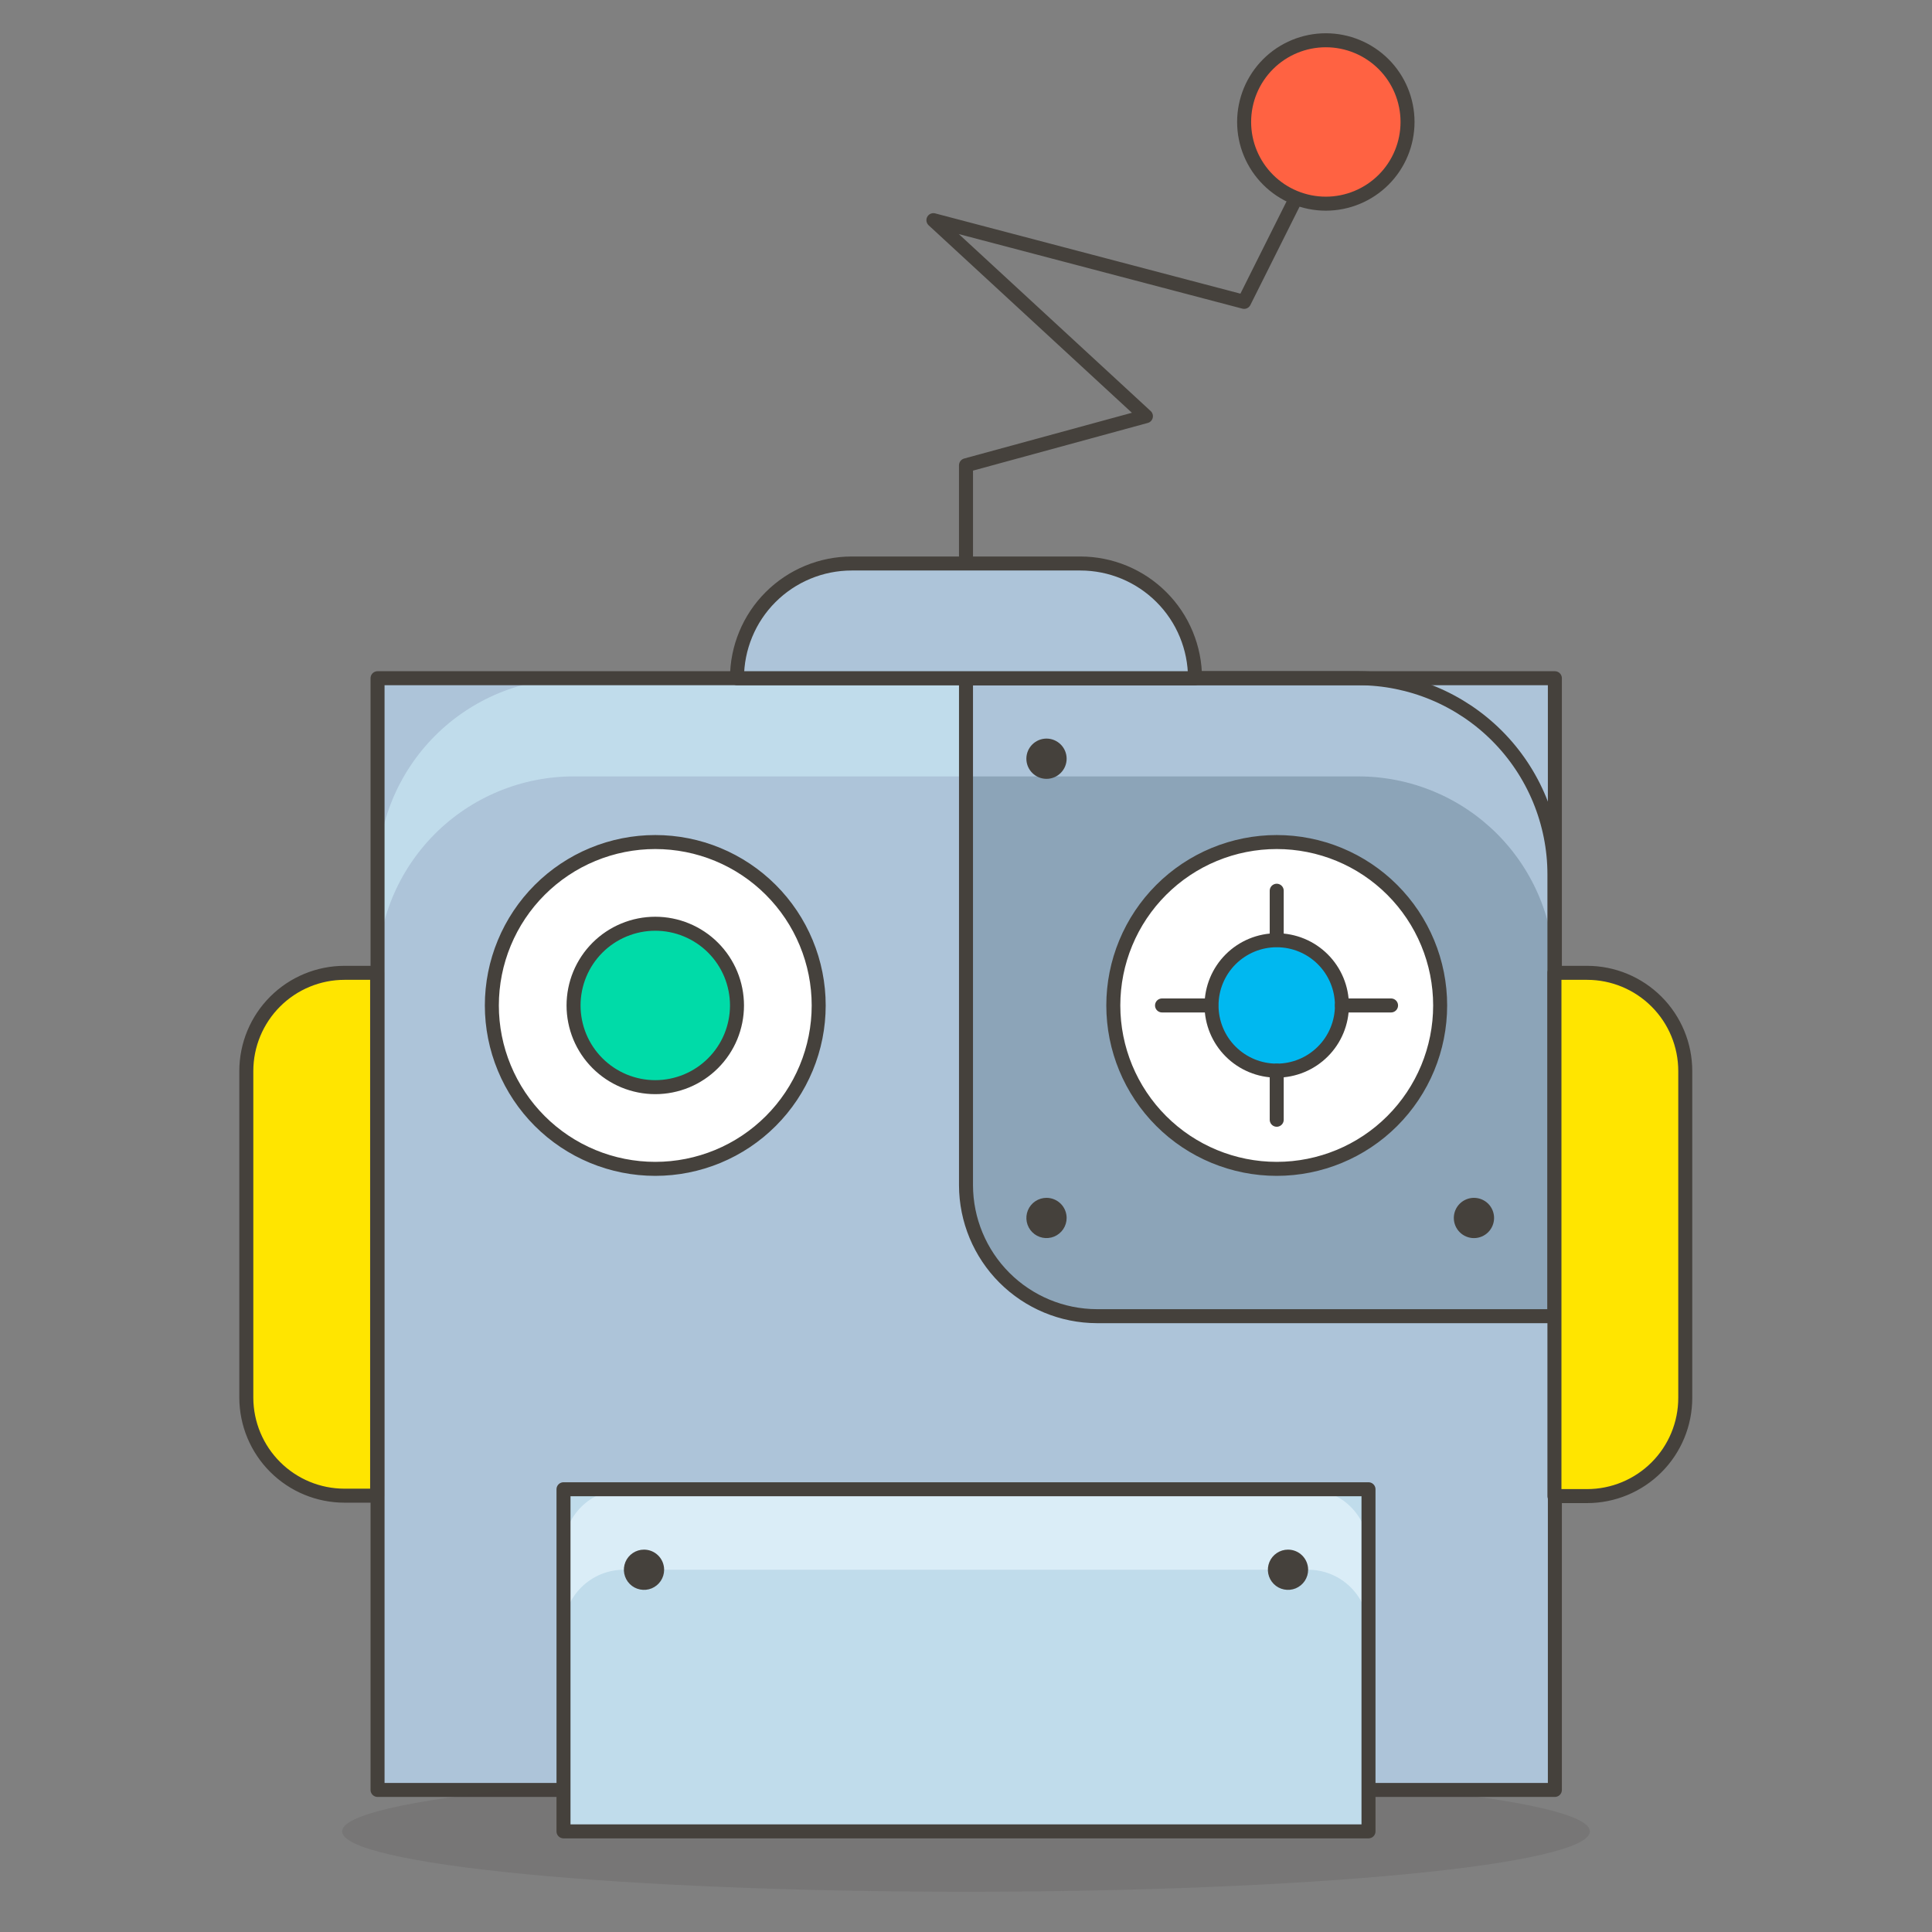 <svg width="69" height="69" viewBox="0 0 69 69" fill="none" xmlns="http://www.w3.org/2000/svg">
<rect x="0" y="0" width="69" height="69" fill="#808080" stroke="none"/>
<path d="M13.484 24.222H55.531V63.926H13.484V24.222Z" fill="#ADC4D9"/>
<path d="M48.516 24.222H20.484C18.626 24.226 16.846 24.966 15.533 26.282C14.221 27.597 13.484 29.379 13.484 31.237V34.744C13.482 33.824 13.662 32.912 14.012 32.061C14.364 31.21 14.879 30.436 15.529 29.785C16.179 29.133 16.952 28.616 17.802 28.264C18.652 27.911 19.564 27.729 20.484 27.729H48.516C49.436 27.729 50.348 27.911 51.198 28.264C52.048 28.616 52.821 29.133 53.471 29.785C54.121 30.436 54.637 31.21 54.987 32.061C55.339 32.912 55.518 33.824 55.516 34.744V31.237C55.516 29.379 54.779 27.597 53.467 26.282C52.154 24.966 50.374 24.226 48.516 24.222Z" fill="#C0DCEB"/>
<path d="M55.516 47.006H39.172C37.934 47.002 36.748 46.509 35.873 45.634C34.997 44.758 34.504 43.572 34.5 42.334V24.222H48.516C50.374 24.226 52.154 24.966 53.467 26.282C54.779 27.597 55.516 29.379 55.516 31.237V47.006Z" fill="#8CA4B8"/>
<path d="M55.214 29.152C54.77 27.724 53.88 26.474 52.675 25.587C51.469 24.7 50.012 24.222 48.516 24.222H34.5V27.729H48.516C49.436 27.729 50.348 27.911 51.198 28.264C52.048 28.616 52.821 29.133 53.471 29.785C54.121 30.436 54.636 31.21 54.987 32.061C55.339 32.912 55.518 33.824 55.516 34.744V31.237C55.519 30.531 55.417 29.829 55.214 29.152Z" fill="#ADC4D9"/>
<path d="M13.484 24.222H55.531V63.926H13.484V24.222Z" stroke="#45413C" stroke-width="0.5" stroke-linecap="round" stroke-linejoin="round"/>
<path opacity="0.15" d="M12.219 65.406C12.219 65.978 14.566 66.527 18.745 66.931C22.923 67.335 28.591 67.562 34.5 67.562C40.409 67.562 46.077 67.335 50.255 66.931C54.434 66.527 56.781 65.978 56.781 65.406C56.781 64.834 54.434 64.286 50.255 63.882C46.077 63.477 40.409 63.25 34.5 63.25C28.591 63.25 22.923 63.477 18.745 63.882C14.566 64.286 12.219 64.834 12.219 65.406Z" fill="#45413C"/>
<path d="M17.566 35.909C17.566 36.675 17.717 37.434 18.011 38.142C18.304 38.85 18.734 39.494 19.276 40.036C19.818 40.578 20.461 41.008 21.169 41.301C21.877 41.594 22.636 41.745 23.402 41.745C24.169 41.745 24.928 41.594 25.636 41.301C26.344 41.008 26.987 40.578 27.529 40.036C28.071 39.494 28.501 38.85 28.794 38.142C29.088 37.434 29.239 36.675 29.239 35.909C29.239 35.142 29.088 34.383 28.794 33.675C28.501 32.967 28.071 32.324 27.529 31.782C26.987 31.24 26.344 30.81 25.636 30.517C24.928 30.224 24.169 30.073 23.402 30.073C22.636 30.073 21.877 30.224 21.169 30.517C20.461 30.81 19.818 31.24 19.276 31.782C18.734 32.324 18.304 32.967 18.011 33.675C17.717 34.383 17.566 35.142 17.566 35.909Z" fill="white" stroke="#45413C" stroke-width="0.5" stroke-linecap="round" stroke-linejoin="round"/>
<path d="M20.484 35.909C20.484 36.292 20.56 36.671 20.706 37.026C20.853 37.38 21.068 37.701 21.339 37.972C21.61 38.243 21.932 38.458 22.286 38.605C22.64 38.751 23.019 38.827 23.402 38.827C23.786 38.827 24.165 38.751 24.519 38.605C24.873 38.458 25.195 38.243 25.466 37.972C25.737 37.701 25.952 37.38 26.099 37.026C26.245 36.671 26.321 36.292 26.321 35.909C26.321 35.526 26.245 35.146 26.099 34.792C25.952 34.438 25.737 34.116 25.466 33.845C25.195 33.574 24.873 33.359 24.519 33.213C24.165 33.066 23.786 32.991 23.402 32.991C23.019 32.991 22.64 33.066 22.286 33.213C21.932 33.359 21.61 33.574 21.339 33.845C21.068 34.116 20.853 34.438 20.706 34.792C20.56 35.146 20.484 35.526 20.484 35.909Z" fill="#00DBA8" stroke="#45413C" stroke-width="0.5" stroke-linecap="round" stroke-linejoin="round"/>
<path d="M39.761 35.909C39.761 37.457 40.376 38.941 41.471 40.036C42.565 41.13 44.05 41.745 45.597 41.745C47.145 41.745 48.63 41.13 49.724 40.036C50.819 38.941 51.434 37.457 51.434 35.909C51.434 35.142 51.283 34.383 50.989 33.675C50.696 32.967 50.266 32.324 49.724 31.782C49.182 31.24 48.539 30.81 47.831 30.517C47.123 30.224 46.364 30.073 45.597 30.073C44.831 30.073 44.072 30.224 43.364 30.517C42.656 30.81 42.013 31.24 41.471 31.782C40.929 32.324 40.499 32.967 40.206 33.675C39.912 34.383 39.761 35.142 39.761 35.909Z" fill="white" stroke="#45413C" stroke-width="0.5" stroke-linecap="round" stroke-linejoin="round"/>
<path d="M43.269 35.909C43.269 36.526 43.514 37.119 43.951 37.555C44.388 37.992 44.98 38.237 45.597 38.237C46.215 38.237 46.807 37.992 47.244 37.555C47.681 37.119 47.926 36.526 47.926 35.909C47.926 35.291 47.681 34.699 47.244 34.262C46.807 33.825 46.215 33.58 45.597 33.58C44.98 33.58 44.388 33.825 43.951 34.262C43.514 34.699 43.269 35.291 43.269 35.909Z" fill="#00B8F0" stroke="#45413C" stroke-width="0.5" stroke-linecap="round" stroke-linejoin="round"/>
<path d="M52.641 42.78C52.451 42.78 52.268 42.856 52.133 42.99C51.998 43.125 51.922 43.308 51.922 43.499C51.922 43.689 51.998 43.872 52.133 44.007C52.268 44.142 52.451 44.218 52.641 44.218C52.832 44.218 53.015 44.142 53.15 44.007C53.284 43.872 53.36 43.689 53.36 43.499C53.36 43.308 53.284 43.125 53.15 42.99C53.015 42.856 52.832 42.78 52.641 42.78ZM37.375 42.78C37.233 42.78 37.094 42.822 36.976 42.901C36.858 42.98 36.765 43.092 36.711 43.224C36.657 43.355 36.642 43.499 36.67 43.639C36.698 43.778 36.766 43.907 36.867 44.007C36.967 44.108 37.095 44.176 37.235 44.204C37.374 44.231 37.519 44.217 37.65 44.163C37.781 44.108 37.894 44.016 37.973 43.898C38.052 43.78 38.094 43.641 38.094 43.499C38.094 43.308 38.018 43.125 37.883 42.99C37.748 42.856 37.566 42.78 37.375 42.78ZM37.375 26.378C37.184 26.378 37.002 26.454 36.867 26.589C36.732 26.723 36.656 26.906 36.656 27.097C36.656 27.288 36.732 27.47 36.867 27.605C37.002 27.74 37.184 27.816 37.375 27.816C37.566 27.816 37.748 27.74 37.883 27.605C38.018 27.47 38.094 27.288 38.094 27.097C38.094 26.906 38.018 26.723 37.883 26.589C37.748 26.454 37.566 26.378 37.375 26.378Z" fill="#45413C"/>
<path d="M34.5 20.125V16.617L40.926 14.864L33.336 7.863L44.433 10.781L46.288 7.073" stroke="#45413C" stroke-width="0.5" stroke-linecap="round" stroke-linejoin="round"/>
<path d="M44.433 4.356C44.433 5.13 44.741 5.872 45.288 6.419C45.835 6.966 46.577 7.274 47.351 7.274C48.125 7.274 48.867 6.966 49.415 6.419C49.962 5.872 50.269 5.13 50.269 4.356C50.269 3.582 49.962 2.839 49.415 2.292C48.867 1.745 48.125 1.438 47.351 1.438C46.577 1.438 45.835 1.745 45.288 2.292C44.741 2.839 44.433 3.582 44.433 4.356Z" fill="#FF6242" stroke="#45413C" stroke-width="0.5" stroke-linecap="round" stroke-linejoin="round"/>
<path d="M45.597 31.812V33.566M49.68 35.909H47.926M45.597 39.991V38.237M41.501 35.909H43.254M55.516 47.006H39.172C37.934 47.002 36.748 46.509 35.873 45.634C34.997 44.758 34.504 43.572 34.5 42.334V24.222H48.516C50.374 24.226 52.154 24.966 53.467 26.282C54.779 27.597 55.516 29.379 55.516 31.237V47.006Z" stroke="#45413C" stroke-width="0.5" stroke-linecap="round" stroke-linejoin="round"/>
<path d="M42.679 24.222H26.321C26.321 23.684 26.427 23.151 26.633 22.654C26.838 22.157 27.14 21.705 27.521 21.325C27.901 20.945 28.353 20.643 28.85 20.437C29.347 20.231 29.88 20.125 30.418 20.125H38.583C39.12 20.125 39.653 20.231 40.15 20.437C40.647 20.643 41.099 20.945 41.479 21.325C41.86 21.705 42.162 22.157 42.367 22.654C42.573 23.151 42.679 23.684 42.679 24.222Z" fill="#ADC4D9" stroke="#45413C" stroke-width="0.5" stroke-linecap="round" stroke-linejoin="round"/>
<path d="M55.516 34.744H56.681C57.611 34.744 58.503 35.114 59.161 35.772C59.819 36.429 60.188 37.322 60.188 38.252V49.924C60.188 50.855 59.819 51.747 59.161 52.405C58.503 53.062 57.611 53.432 56.681 53.432H55.516V34.744ZM13.469 53.417H12.305C11.377 53.417 10.487 53.05 9.83 52.395C9.172 51.741 8.801 50.852 8.797 49.924V38.252C8.797 37.791 8.888 37.335 9.064 36.91C9.241 36.484 9.499 36.097 9.825 35.772C10.15 35.446 10.537 35.188 10.963 35.011C11.388 34.835 11.844 34.744 12.305 34.744H13.469V53.432V53.417Z" fill="#FFE500" stroke="#45413C" stroke-width="0.5" stroke-linecap="round" stroke-linejoin="round"/>
<path d="M20.125 53.188H48.875V65.406H20.125V53.188Z" fill="#C0DCEB"/>
<path d="M46.719 53.188H22.281C21.709 53.188 21.161 53.415 20.757 53.819C20.352 54.223 20.125 54.772 20.125 55.344V58.219C20.125 57.647 20.352 57.098 20.757 56.694C21.161 56.29 21.709 56.062 22.281 56.062H46.719C47.291 56.062 47.839 56.29 48.243 56.694C48.648 57.098 48.875 57.647 48.875 58.219V55.344C48.875 54.772 48.648 54.223 48.243 53.819C47.839 53.415 47.291 53.188 46.719 53.188Z" fill="#DAEDF7"/>
<path d="M20.125 53.188H48.875V65.406H20.125V53.188Z" stroke="#45413C" stroke-width="0.5" stroke-linecap="round" stroke-linejoin="round"/>
<path d="M23 55.344C22.858 55.344 22.719 55.386 22.601 55.465C22.483 55.544 22.39 55.656 22.336 55.787C22.282 55.919 22.267 56.063 22.295 56.203C22.323 56.342 22.391 56.47 22.492 56.571C22.592 56.671 22.72 56.74 22.86 56.767C22.999 56.795 23.144 56.781 23.275 56.727C23.406 56.672 23.519 56.58 23.598 56.462C23.677 56.344 23.719 56.205 23.719 56.062C23.719 55.872 23.643 55.689 23.508 55.554C23.373 55.419 23.191 55.344 23 55.344ZM46 55.344C45.858 55.344 45.719 55.386 45.601 55.465C45.483 55.544 45.39 55.656 45.336 55.787C45.282 55.919 45.267 56.063 45.295 56.203C45.323 56.342 45.391 56.47 45.492 56.571C45.592 56.671 45.72 56.74 45.86 56.767C45.999 56.795 46.144 56.781 46.275 56.727C46.406 56.672 46.519 56.58 46.598 56.462C46.677 56.344 46.719 56.205 46.719 56.062C46.719 55.872 46.643 55.689 46.508 55.554C46.373 55.419 46.191 55.344 46 55.344Z" fill="#45413C"/>
</svg>
